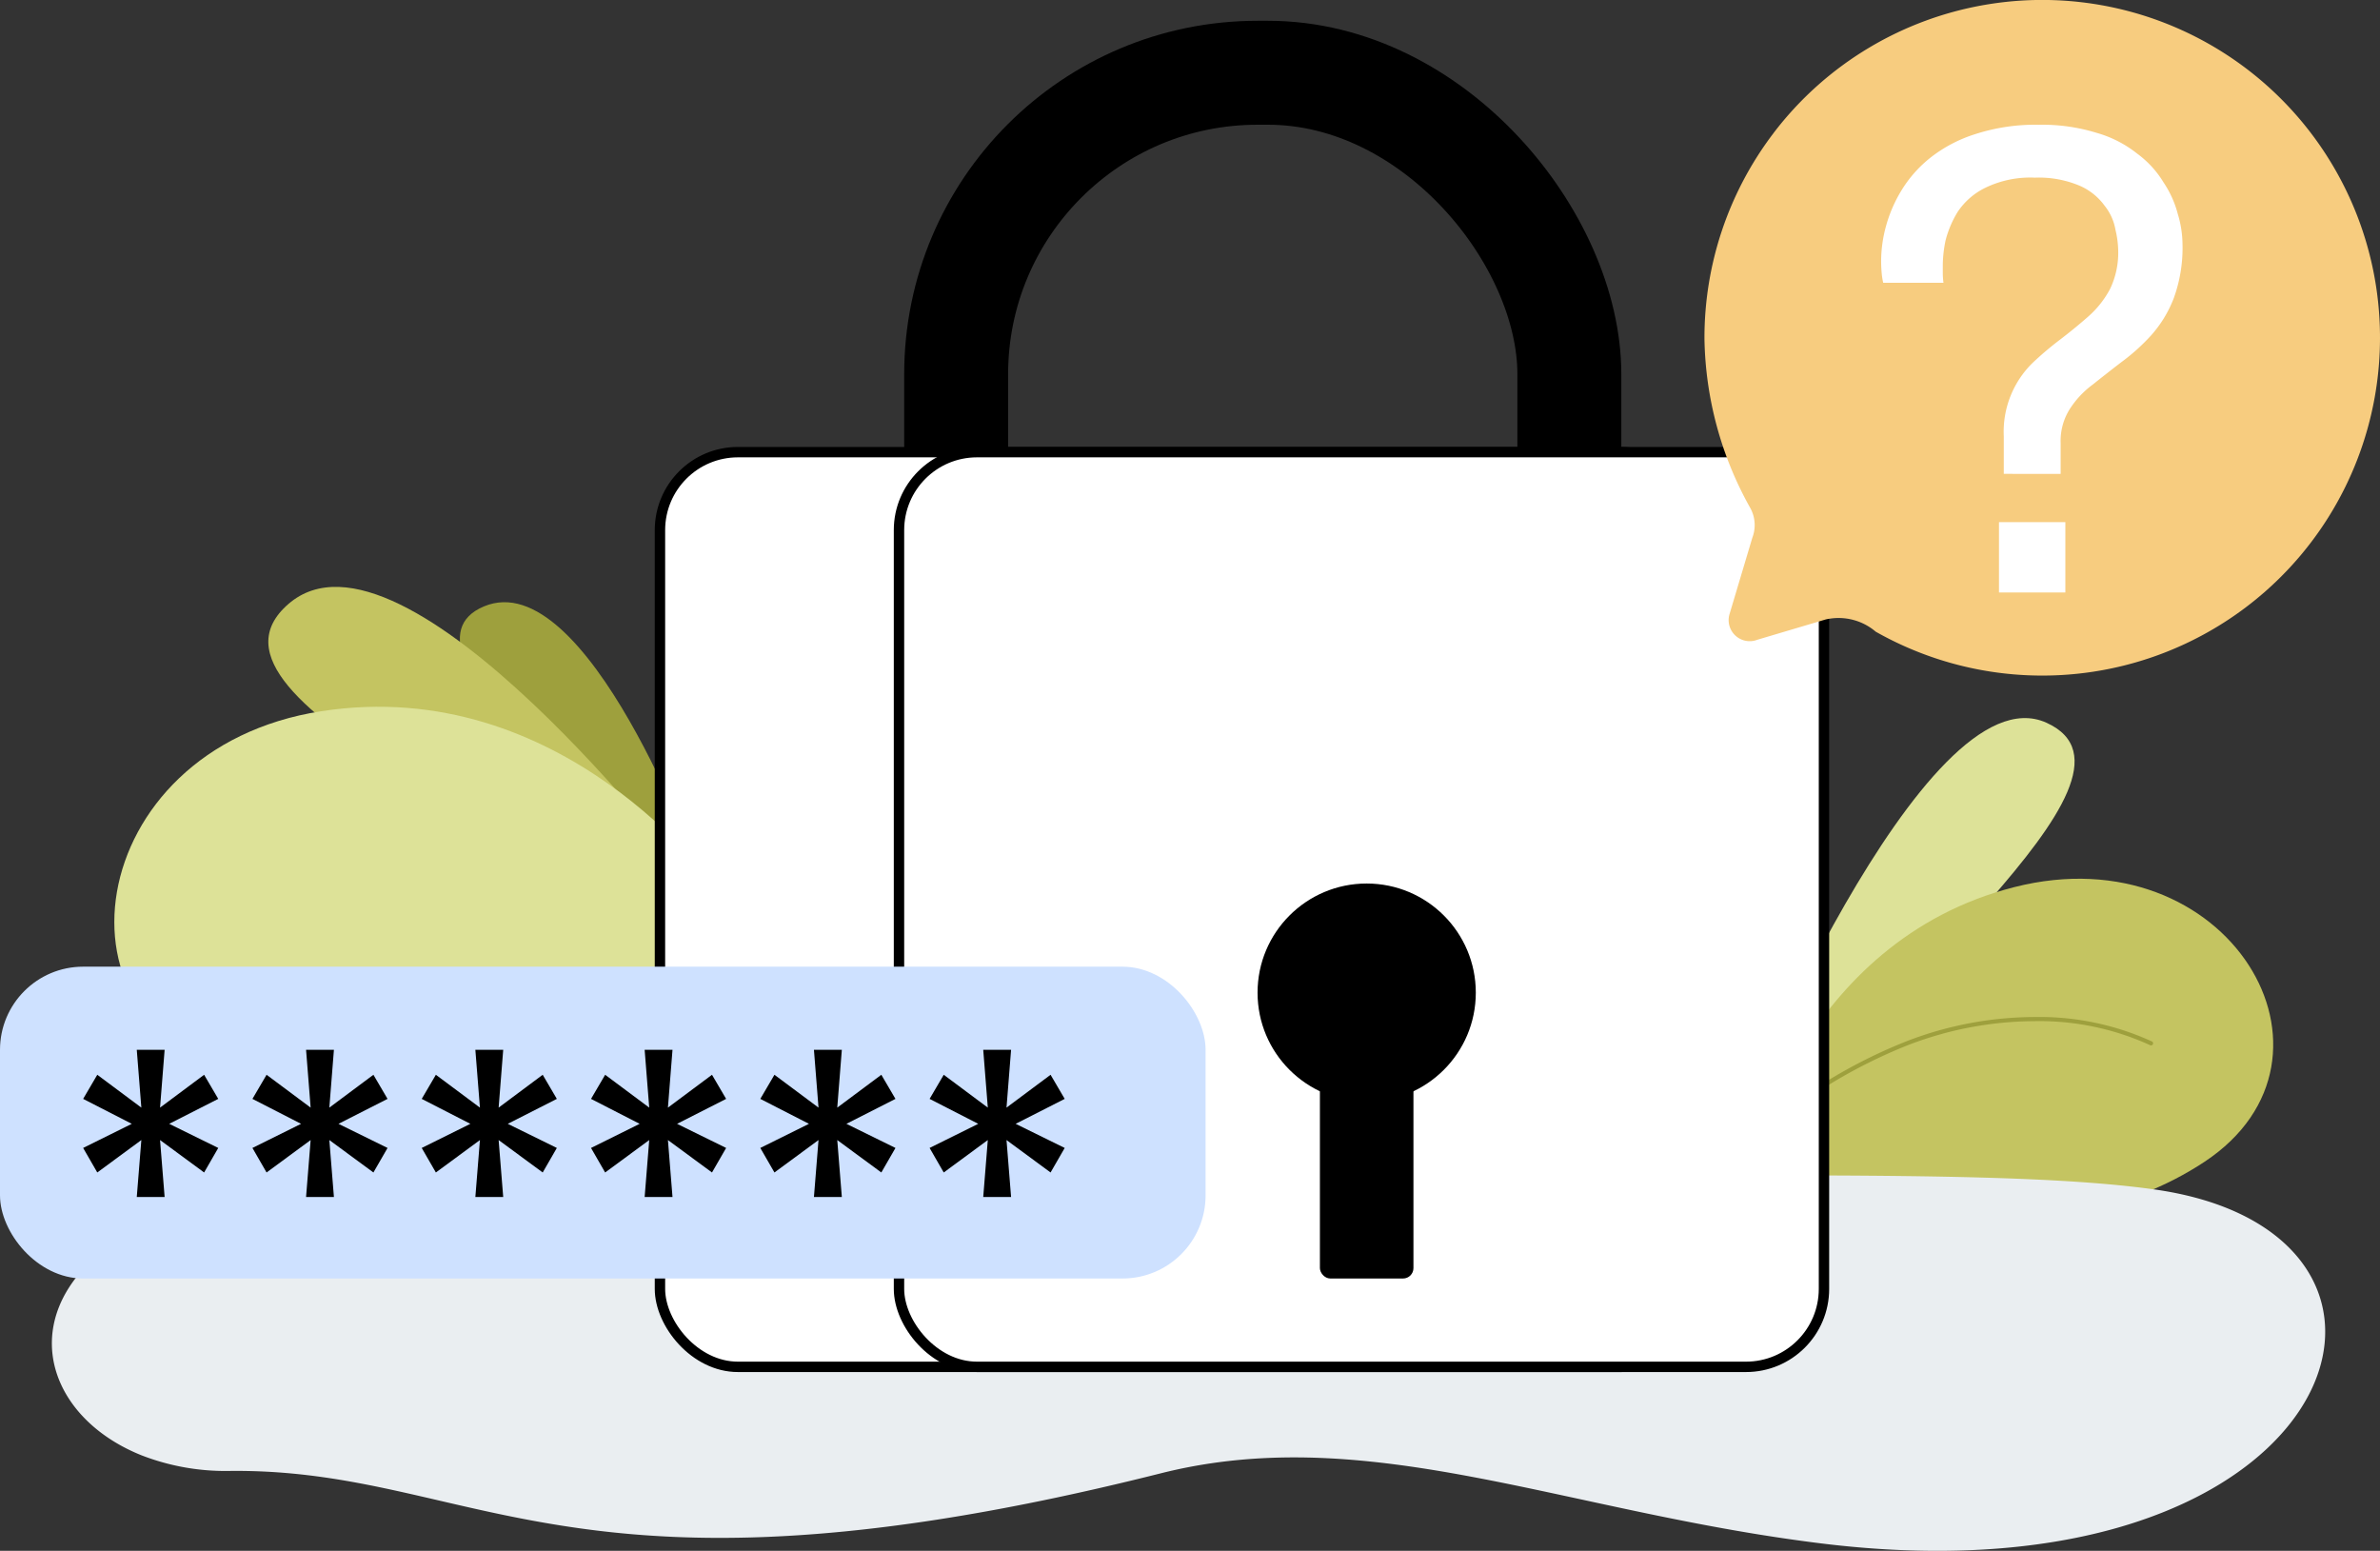 <svg xmlns="http://www.w3.org/2000/svg" width="229" height="149.2" viewBox="0 0 229 149.2">
  <rect x="0" y="0" width="229" height="149.2" fill="#333333" stroke="none"/>
  <g id="Group_1490" data-name="Group 1490" transform="translate(-73 -200)">
    <g id="Group_1486" data-name="Group 1486" transform="translate(0 -22)">
      <path id="Path_3012" data-name="Path 3012" d="M584.143,1094.738s-10.627-29.093-20.5-24.952,14.779,22.683,18.478,33.558Z" transform="translate(-444.079 -789.446)" fill="#9ea03d"/>
      <path id="Path_3013" data-name="Path 3013" d="M428.908,1083.506s-27.449-35.947-38.579-26.3,29.051,23.3,38.552,35.928Z" transform="translate(-289.578 -777.099)" fill="#c4c461"/>
      <path id="Path_3014" data-name="Path 3014" d="M306.928,1180.8s-14.515-20.2-37.719-16.607-26.847,31.131-7.166,34.775,37.637-11.807,44.815-6.98S306.928,1180.8,306.928,1180.8Z" transform="translate(-165.29 -873.77)" fill="#dde298"/>
      <path id="Path_3016" data-name="Path 3016" d="M1892.32,1157.077s18.042-44.272,29.871-38.925-18.663,26.988-23.505,40.042Z" transform="translate(-1652.283 -826.62)" fill="#dde298"/>
      <path id="Path_3017" data-name="Path 3017" d="M1950.979,1234.49s4.922-21.98,25.526-27.22,33.414,16.406,18.31,26.42-35.543,3.523-39.809,10.092S1950.979,1234.49,1950.979,1234.49Z" transform="translate(-1709.691 -899.924)" fill="#c4c461"/>
      <path id="Path_3018" data-name="Path 3018" d="M2038.459,1324.633a.2.2,0,0,1-.2.006,25.619,25.619,0,0,0-11.155-2.307,34.147,34.147,0,0,0-12.091,2.288,49.135,49.135,0,0,0-14.808,9.19.2.2,0,0,1-.264-.3,49.4,49.4,0,0,1,14.946-9.268,34.444,34.444,0,0,1,12.24-2.309,26.015,26.015,0,0,1,11.322,2.355.2.2,0,0,1,.081.273A.2.2,0,0,1,2038.459,1324.633Z" transform="translate(-1758.386 -1002.089)" fill="#9ea03d"/>
    </g>
    <path id="Path_3019" data-name="Path 3019" d="M569.856,1461.082c-7.484,2.111-17.024,2.889-28.569,1.443-7.681-.959-14.766-2.45-21.477-3.9-15-3.237-28.135-6.277-41.868-2.82-16.158,4.068-28.444,5.771-38.319,6.135-24.645.909-34.208-6.531-51.22-6.364a22.344,22.344,0,0,1-8.53-1.5c-12.038-4.814-13.493-19.849,8.7-25.219.426-.107.852-.2,1.289-.291,8.136-1.7,18.776-1.533,47.341-1.335q4.155.029,8.833.057c7.289.042,15.575.076,25.035.08,12.4.006,23.509-.036,33.457-.086l6.974-.037,5.16-.028c13.154-.071,23.941-.118,32.782-.01,10.547.13,18.324.482,24.038,1.279C596.943,1431.752,595.057,1453.97,569.856,1461.082Z" transform="translate(-293.249 -1114.063)" fill="#eaeef1"/>
    <g id="Group_311" data-name="Group 311" transform="translate(73 202)">
      <rect id="Rectangle_1886" data-name="Rectangle 1886" width="59" height="89" rx="29" transform="translate(92 5)" fill="none" stroke="#000" stroke-width="10"/>
      <rect id="Rectangle_1887" data-name="Rectangle 1887" width="100" height="88" rx="7.5" transform="translate(63.5 41.5)" fill="#fff" stroke="#000" stroke-width="1"/>
      <rect id="Rectangle_1888" data-name="Rectangle 1888" width="89" height="88" rx="7.5" transform="translate(86.5 41.5)" fill="#fff" stroke="#000" stroke-width="1"/>
      <circle id="Ellipse_391" data-name="Ellipse 391" cx="10.5" cy="10.5" r="10.5" transform="translate(121 83)"/>
      <rect id="Rectangle_1889" data-name="Rectangle 1889" width="9" height="27" rx="1" transform="translate(127 94)"/>
      <path id="Path_3076" data-name="Path 3076" d="M173.641,60.814A32.5,32.5,0,0,0,167,80.6a34.349,34.349,0,0,0,4.379,16.219,3.4,3.4,0,0,1,.227,2.919l-2.173,7.276a2.027,2.027,0,0,0,2.66,2.533l6.553-1.946a5.508,5.508,0,0,1,4.833,1.171,32.5,32.5,0,1,0-9.838-47.963Z" transform="translate(-3 -50)" fill="#f7cc7f" fill-rule="evenodd"/>
      <path id="Path_3077" data-name="Path 3077" d="M195.8,93.589v-3.61a9.273,9.273,0,0,1,2.8-7.092,32.15,32.15,0,0,1,2.672-2.256q1.433-1.1,2.672-2.192a9.39,9.39,0,0,0,2.085-2.643,8.061,8.061,0,0,0,.782-3.675,9.313,9.313,0,0,0-.261-2,5.081,5.081,0,0,0-1.042-2.321,5.822,5.822,0,0,0-2.412-1.934,10.106,10.106,0,0,0-4.3-.774,9.91,9.91,0,0,0-4.757.967,6.733,6.733,0,0,0-2.672,2.321,9.981,9.981,0,0,0-1.173,2.772,12.327,12.327,0,0,0-.261,2.256v.9a7.224,7.224,0,0,0,.066.9h-5.8a6.964,6.964,0,0,1-.131-.774A13.126,13.126,0,0,1,184,73.023a12.78,12.78,0,0,1,.456-3.224,13.39,13.39,0,0,1,1.5-3.481,11.967,11.967,0,0,1,2.8-3.159,13.536,13.536,0,0,1,4.3-2.256,18.745,18.745,0,0,1,6.126-.9,17.747,17.747,0,0,1,5.54.774,11.135,11.135,0,0,1,3.91,2,9.557,9.557,0,0,1,2.541,2.772,9.916,9.916,0,0,1,1.369,3.03,10.289,10.289,0,0,1,.456,2.9,14.156,14.156,0,0,1-.847,5.222,11.576,11.576,0,0,1-2.216,3.61,19.184,19.184,0,0,1-2.8,2.514q-1.434,1.1-2.8,2.192a8.88,8.88,0,0,0-2.216,2.385,5.75,5.75,0,0,0-.847,3.224v2.966ZM195.339,105V98.231h6.387V105Z" transform="translate(-3 -50)" fill="#fff"/>
      <rect id="Rectangle_1890" data-name="Rectangle 1890" width="116" height="30" rx="8" transform="translate(0 91)" fill="#cee1ff"/>
      <path id="Path_3078" data-name="Path 3078" d="M13.16,113.16l.44-5.48L9.36,110.8,8,108.44l4.68-2.32L8,103.72l1.36-2.32,4.24,3.16L13.16,99h2.68l-.44,5.56,4.24-3.16L21,103.72l-4.72,2.4L21,108.44l-1.36,2.36-4.24-3.12.44,5.48Z"/>
      <path id="Path_3079" data-name="Path 3079" d="M29.449,113.16l.44-5.48-4.24,3.12-1.36-2.36,4.68-2.32-4.68-2.4,1.36-2.32,4.24,3.16L29.449,99h2.68l-.44,5.56,4.24-3.16,1.36,2.32-4.72,2.4,4.72,2.32-1.36,2.36-4.24-3.12.44,5.48Z"/>
      <path id="Path_3080" data-name="Path 3080" d="M45.738,113.16l.44-5.48-4.24,3.12-1.36-2.36,4.68-2.32-4.68-2.4,1.36-2.32,4.24,3.16L45.738,99h2.68l-.44,5.56,4.24-3.16,1.36,2.32-4.72,2.4,4.72,2.32-1.36,2.36-4.24-3.12.44,5.48Z"/>
      <path id="Path_3081" data-name="Path 3081" d="M62.027,113.16l.44-5.48-4.24,3.12-1.36-2.36,4.68-2.32-4.68-2.4,1.36-2.32,4.24,3.16L62.027,99h2.68l-.44,5.56,4.24-3.16,1.36,2.32-4.72,2.4,4.72,2.32-1.36,2.36-4.24-3.12.44,5.48Z"/>
      <path id="Path_3082" data-name="Path 3082" d="M78.316,113.16l.44-5.48-4.24,3.12-1.36-2.36,4.68-2.32-4.68-2.4,1.36-2.32,4.24,3.16L78.316,99H81l-.44,5.56,4.24-3.16,1.36,2.32-4.72,2.4,4.72,2.32L84.8,110.8l-4.24-3.12.44,5.48Z"/>
      <path id="Path_3083" data-name="Path 3083" d="M94.605,113.16l.44-5.48-4.24,3.12-1.36-2.36,4.68-2.32-4.68-2.4,1.36-2.32,4.24,3.16L94.605,99h2.68l-.44,5.56,4.24-3.16,1.36,2.32-4.72,2.4,4.72,2.32-1.36,2.36-4.24-3.12.44,5.48Z"/>
    </g>
  </g>
</svg>
